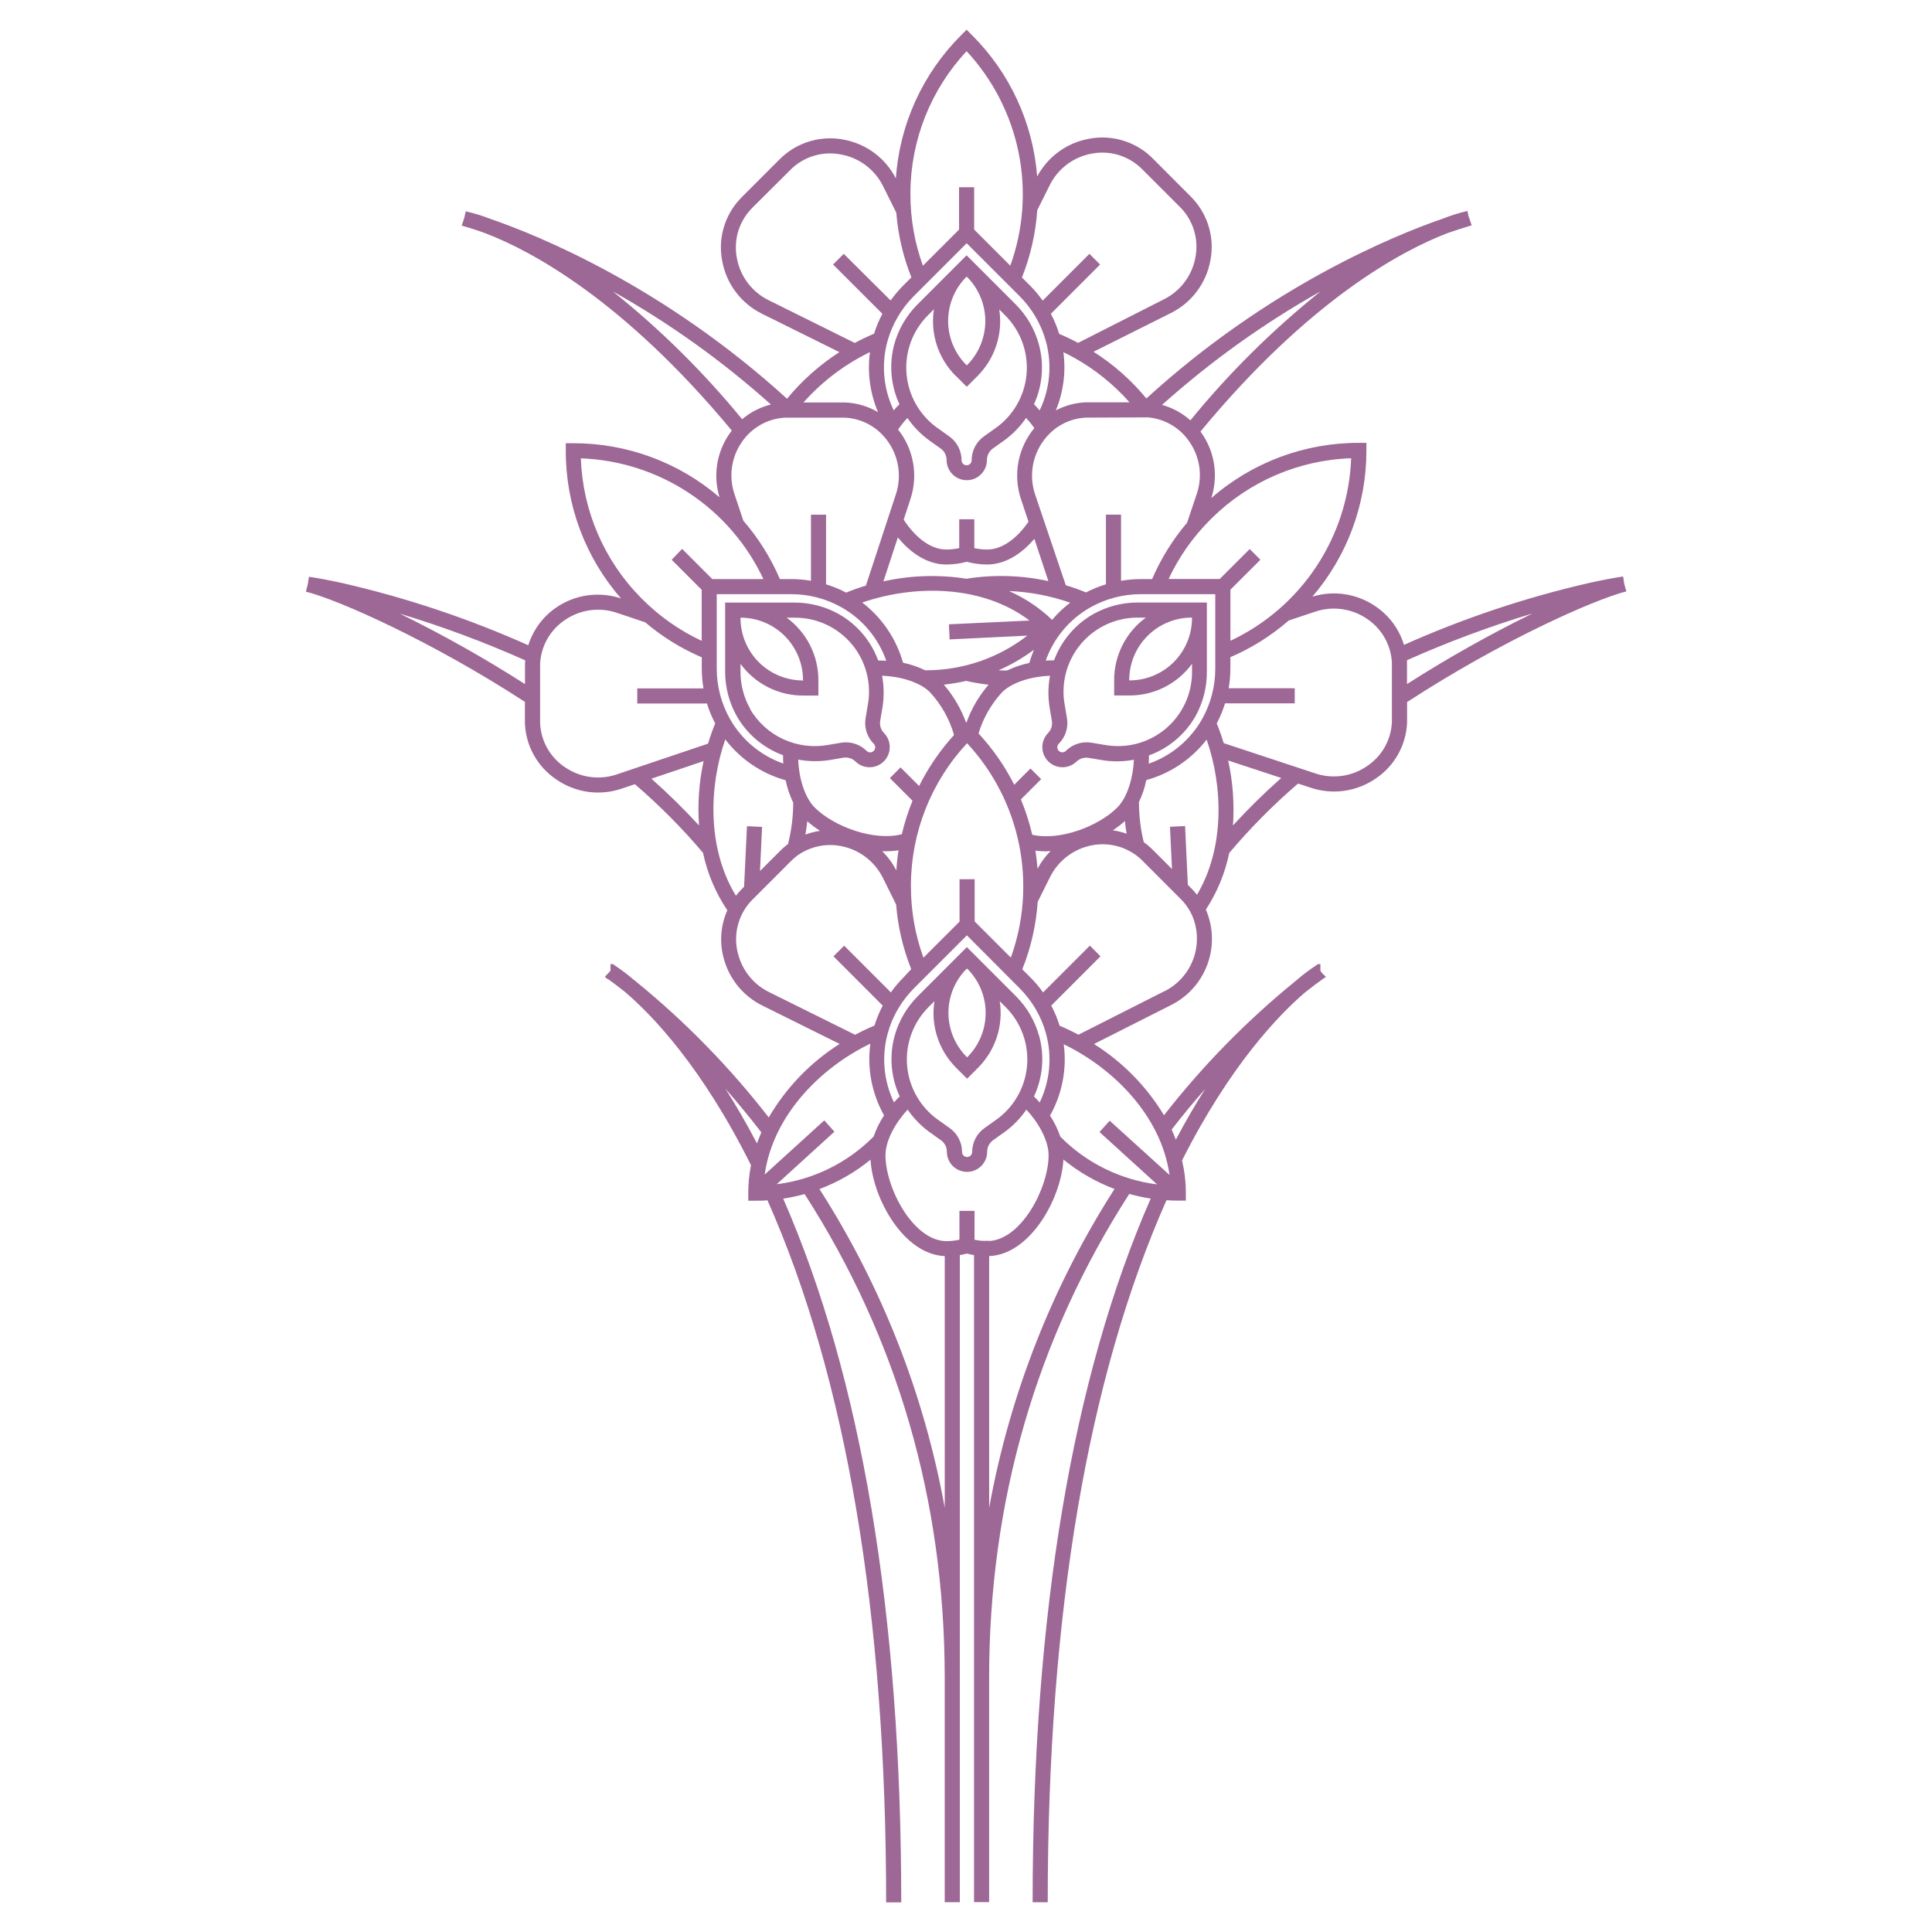 <svg width="96" height="96" viewBox="0 0 96 96" fill="none" xmlns="http://www.w3.org/2000/svg">
<path d="M80.709 29.023L80.653 28.648H80.632C80.156 28.721 79.609 28.824 79.005 28.957C75.831 29.682 72.736 30.715 69.763 32.044C69.527 31.266 69.032 30.593 68.361 30.137C67.907 29.822 67.388 29.615 66.842 29.53C66.296 29.445 65.739 29.485 65.211 29.648C66.947 27.625 67.9 25.046 67.896 22.38V22.005H67.521C64.824 22 62.218 22.975 60.188 24.75C60.358 24.228 60.408 23.675 60.335 23.131C60.262 22.587 60.067 22.066 59.766 21.608C59.73 21.551 59.691 21.497 59.651 21.442C65.078 14.88 69.662 12.452 71.925 11.584C72.223 11.481 72.664 11.336 73.082 11.209H73.091L73.129 11.199L72.966 10.727L72.915 10.483C72.49 10.582 72.073 10.712 71.668 10.873C69.253 11.709 63.056 14.235 56.962 19.8C56.217 18.892 55.33 18.108 54.337 17.479L58.166 15.562C58.678 15.31 59.124 14.941 59.467 14.485C59.811 14.029 60.043 13.499 60.144 12.938C60.249 12.397 60.226 11.839 60.076 11.31C59.926 10.78 59.654 10.293 59.282 9.887C59.244 9.846 59.205 9.804 59.166 9.765L57.281 7.875L57.159 7.757C56.753 7.385 56.266 7.114 55.736 6.965C55.206 6.815 54.649 6.792 54.109 6.896C53.566 6.994 53.053 7.214 52.607 7.539C52.162 7.863 51.796 8.285 51.536 8.771C51.332 6.115 50.182 3.621 48.294 1.742L48.03 1.476L47.766 1.742C45.853 3.643 44.698 6.176 44.516 8.867C44.261 8.367 43.893 7.933 43.442 7.598C42.991 7.263 42.468 7.037 41.916 6.937C41.375 6.833 40.818 6.857 40.289 7.006C39.759 7.155 39.272 7.426 38.865 7.796L38.739 7.916L36.864 9.791C36.823 9.832 36.782 9.874 36.746 9.915C36.374 10.321 36.102 10.808 35.953 11.338C35.803 11.868 35.78 12.425 35.886 12.966C35.987 13.527 36.219 14.057 36.562 14.513C36.906 14.969 37.352 15.338 37.864 15.591L41.709 17.497C40.727 18.13 39.849 18.911 39.107 19.813C33 14.25 26.812 11.719 24.39 10.884C23.985 10.726 23.569 10.598 23.145 10.5L23.062 10.856L22.941 11.211L22.988 11.224C23.404 11.34 23.844 11.486 24.142 11.599C26.392 12.465 30.962 14.886 36.362 21.394C36.321 21.446 36.281 21.501 36.244 21.557C35.929 22.011 35.721 22.531 35.636 23.077C35.551 23.624 35.592 24.182 35.754 24.711C33.733 22.973 31.154 22.019 28.489 22.024H28.114V22.399C28.107 25.096 29.083 27.704 30.859 29.736C30.323 29.557 29.754 29.505 29.195 29.583C28.636 29.661 28.103 29.868 27.637 30.188C26.978 30.639 26.489 31.299 26.25 32.062C23.273 30.732 20.173 29.696 16.995 28.969C16.393 28.837 15.846 28.734 15.369 28.661H15.349L15.293 29.036L15.199 29.398C16.839 29.812 21.413 31.843 26.083 34.875V35.788C26.083 35.846 26.083 35.904 26.083 35.959C26.108 36.509 26.261 37.045 26.53 37.526C26.799 38.006 27.177 38.416 27.634 38.724C28.102 39.052 28.64 39.264 29.206 39.345C29.771 39.425 30.348 39.371 30.889 39.188L31.547 38.966C32.764 40.012 33.896 41.151 34.933 42.375C35.148 43.396 35.558 44.365 36.141 45.231C35.776 46.052 35.735 46.981 36.026 47.831C36.177 48.291 36.419 48.717 36.736 49.083C37.054 49.449 37.441 49.748 37.875 49.963L41.721 51.872C40.271 52.79 39.063 54.044 38.199 55.526C36.257 53.023 34.034 50.749 31.575 48.75L31.545 48.718H31.528C31.217 48.447 30.888 48.196 30.544 47.968L30.454 47.904H30.334V48.24L30.056 48.534L30.186 48.654H30.221C30.484 48.843 30.77 49.061 31.08 49.307L31.114 49.339C32.404 50.447 34.884 53.008 37.316 57.898C37.226 58.356 37.181 58.821 37.181 59.288V59.663H37.556C37.744 59.663 37.943 59.663 38.134 59.642C42.047 68.454 44.032 80.196 44.032 94.528H44.782C44.782 80.211 42.808 68.451 38.917 59.561C39.276 59.506 39.631 59.429 39.981 59.333C44.591 66.497 46.933 74.569 46.943 83.332V94.519H47.693V83.383C47.693 83.364 47.693 83.347 47.693 83.329V62.366C47.818 62.345 47.936 62.319 48.047 62.288C48.163 62.319 48.281 62.346 48.399 62.366V94.515H49.149V83.383C49.149 74.593 51.493 66.508 56.113 59.325C56.463 59.423 56.819 59.501 57.178 59.556C53.286 68.443 51.311 80.203 51.311 94.524H52.061C52.061 80.188 54.047 68.462 57.962 59.638C58.149 59.651 58.352 59.659 58.549 59.659H58.924V59.284C58.923 58.737 58.86 58.192 58.736 57.66C61.138 52.901 63.572 50.406 64.828 49.329L64.856 49.307L64.868 49.297C65.203 49.031 65.514 48.795 65.805 48.593C65.814 48.589 65.822 48.584 65.829 48.578H65.843C65.857 48.567 65.871 48.555 65.884 48.542L65.685 48.343L65.61 48.233V47.906H65.486L65.402 47.968C65.053 48.194 64.721 48.445 64.408 48.718L64.38 48.742C61.955 50.714 59.76 52.953 57.838 55.417C56.971 53.981 55.78 52.769 54.36 51.876L58.189 49.941C59.029 49.521 59.677 48.795 59.998 47.913C60.32 47.031 60.292 46.059 59.919 45.197C60.479 44.34 60.873 43.386 61.08 42.384C62.126 41.145 63.269 39.991 64.5 38.934L65.115 39.137C65.655 39.32 66.231 39.374 66.796 39.294C67.361 39.215 67.899 39.004 68.368 38.679C68.825 38.371 69.202 37.96 69.471 37.48C69.74 36.999 69.893 36.462 69.917 35.912C69.917 35.858 69.917 35.799 69.917 35.743V34.886C74.586 31.845 79.161 29.812 80.812 29.385L80.709 29.023ZM26.087 32.961C26.087 33.019 26.087 33.075 26.087 33.133V33.992C24.081 32.708 22.004 31.539 19.866 30.491C21.99 31.133 24.072 31.908 26.098 32.812L26.087 32.961ZM60.141 25.819C60.157 25.8 60.176 25.781 60.201 25.759C62.054 23.925 64.532 22.858 67.138 22.77C67.067 24.687 66.47 26.548 65.411 28.148C64.353 29.748 62.875 31.026 61.138 31.841V29.301L62.629 27.812L62.098 27.281L60.608 28.77H58.067C58.581 27.673 59.282 26.674 60.141 25.819V25.819ZM55.519 40.125C54.594 41.049 52.682 41.794 51.291 41.479C51.152 40.879 50.964 40.291 50.728 39.722L51.735 38.715L51.204 38.186L50.396 38.994C49.927 38.065 49.33 37.207 48.623 36.444C48.852 35.682 49.252 34.983 49.792 34.399C50.319 33.872 51.328 33.606 52.174 33.578C52.075 34.107 52.07 34.65 52.159 35.181L52.267 35.818C52.286 35.929 52.278 36.042 52.244 36.149C52.209 36.255 52.15 36.352 52.071 36.431C51.89 36.62 51.79 36.873 51.793 37.134C51.796 37.396 51.901 37.646 52.086 37.831C52.271 38.016 52.521 38.121 52.783 38.124C53.045 38.127 53.297 38.028 53.486 37.847C53.567 37.769 53.664 37.712 53.771 37.679C53.878 37.647 53.991 37.64 54.101 37.659L54.739 37.766C55.27 37.857 55.813 37.852 56.342 37.751C56.31 38.582 56.044 39.591 55.519 40.125ZM55.98 41.426C55.757 41.347 55.528 41.291 55.294 41.258C55.506 41.12 55.707 40.967 55.896 40.798C55.916 41.001 55.944 41.211 55.98 41.419V41.426ZM52.196 42.294C51.94 42.552 51.724 42.847 51.555 43.168C51.531 42.866 51.497 42.564 51.45 42.268C51.623 42.291 51.797 42.302 51.971 42.302C52.046 42.294 52.125 42.291 52.196 42.287V42.294ZM51.634 51.482C51.428 50.732 51.031 50.049 50.481 49.5L48.043 47.062L45.606 49.5C45.056 50.049 44.658 50.731 44.451 51.48C44.18 52.479 44.27 53.541 44.706 54.48C44.61 54.574 44.518 54.667 44.421 54.78C43.908 53.711 43.798 52.494 44.109 51.351C44.229 50.913 44.407 50.495 44.64 50.106C44.857 49.74 45.119 49.403 45.42 49.102L48.045 46.477L50.661 49.102C50.962 49.404 51.225 49.741 51.444 50.108C51.667 50.484 51.841 50.887 51.962 51.307L51.977 51.364C52.287 52.504 52.175 53.718 51.662 54.782C51.568 54.675 51.474 54.576 51.377 54.482C51.817 53.542 51.909 52.477 51.636 51.476L51.634 51.482ZM47.509 53.055L48.054 53.601L48.6 53.055C49.026 52.627 49.346 52.105 49.533 51.531C49.72 50.956 49.769 50.346 49.676 49.749L49.958 50.029C50.343 50.41 50.639 50.872 50.825 51.382C51.011 51.891 51.081 52.435 51.032 52.975C50.983 53.515 50.815 54.038 50.541 54.505C50.266 54.973 49.892 55.374 49.444 55.68L48.917 56.055C48.728 56.19 48.574 56.367 48.468 56.573C48.361 56.779 48.306 57.008 48.306 57.24C48.306 57.307 48.279 57.37 48.232 57.418C48.185 57.465 48.121 57.491 48.054 57.491C47.988 57.491 47.924 57.465 47.877 57.418C47.83 57.37 47.803 57.307 47.803 57.24C47.803 57.008 47.748 56.779 47.641 56.573C47.535 56.367 47.381 56.19 47.192 56.055L46.665 55.68C46.217 55.374 45.843 54.973 45.568 54.505C45.293 54.038 45.126 53.515 45.076 52.975C45.027 52.435 45.098 51.891 45.284 51.382C45.47 50.872 45.766 50.41 46.151 50.029L46.431 49.749C46.338 50.345 46.387 50.954 46.573 51.527C46.759 52.101 47.078 52.622 47.503 53.049L47.509 53.055ZM48.038 48.142L48.054 48.127L48.071 48.142C48.651 48.724 48.976 49.512 48.976 50.333C48.976 51.155 48.651 51.942 48.071 52.524L48.056 52.539L48.041 52.524C47.752 52.237 47.523 51.895 47.366 51.519C47.209 51.143 47.128 50.74 47.127 50.333C47.127 49.925 47.206 49.521 47.361 49.145C47.516 48.768 47.744 48.425 48.032 48.137L48.038 48.142ZM50.226 47.58L48.429 45.784V43.688H47.679V45.795L45.885 47.587C45.471 46.449 45.261 45.246 45.263 44.034V43.95C45.279 41.342 46.275 38.836 48.054 36.93C49.36 38.336 50.253 40.075 50.636 41.955C51.019 43.835 50.877 45.785 50.226 47.589V47.58ZM40.481 40.125C39.956 39.598 39.69 38.589 39.662 37.744C40.191 37.843 40.734 37.848 41.265 37.759L41.903 37.65C42.013 37.632 42.127 37.64 42.234 37.674C42.341 37.708 42.438 37.767 42.517 37.847C42.707 38.028 42.959 38.127 43.221 38.124C43.482 38.121 43.732 38.016 43.917 37.831C44.102 37.646 44.208 37.396 44.211 37.134C44.214 36.873 44.114 36.62 43.933 36.431C43.854 36.352 43.795 36.255 43.76 36.148C43.726 36.041 43.718 35.927 43.736 35.816L43.845 35.179C43.934 34.648 43.929 34.105 43.83 33.576C44.676 33.604 45.684 33.87 46.209 34.395C46.769 35 47.179 35.729 47.406 36.521C46.713 37.282 46.129 38.135 45.671 39.056L44.747 38.132L44.218 38.663L45.343 39.788C45.123 40.327 44.945 40.883 44.811 41.451C43.446 41.812 41.438 41.081 40.481 40.125ZM44.648 42.255C44.595 42.583 44.559 42.917 44.537 43.251C44.356 42.898 44.12 42.576 43.837 42.298H44.012C44.225 42.299 44.437 42.283 44.648 42.251V42.255ZM40.742 41.284C40.495 41.321 40.254 41.384 40.02 41.471C40.059 41.252 40.089 41.031 40.112 40.807C40.309 40.982 40.52 41.14 40.742 41.28V41.284ZM44.625 21.343C44.659 21.294 44.693 21.246 44.73 21.197C44.841 21.047 44.96 20.904 45.088 20.767C45.393 21.212 45.774 21.599 46.213 21.911L46.74 22.286C46.831 22.351 46.906 22.437 46.958 22.537C47.009 22.637 47.036 22.748 47.036 22.86C47.036 23.125 47.142 23.38 47.33 23.568C47.517 23.756 47.772 23.861 48.038 23.861C48.303 23.861 48.558 23.756 48.745 23.568C48.933 23.38 49.039 23.125 49.039 22.86C49.039 22.748 49.066 22.637 49.117 22.537C49.169 22.437 49.243 22.351 49.335 22.286L49.862 21.911C50.301 21.599 50.682 21.211 50.987 20.766C51.114 20.904 51.234 21.049 51.345 21.201C51.364 21.223 51.379 21.247 51.396 21.272C50.995 21.755 50.723 22.331 50.606 22.948C50.49 23.565 50.532 24.201 50.73 24.797L51.105 25.922C50.501 26.803 49.759 27.306 49.052 27.306C48.837 27.305 48.623 27.282 48.413 27.236V25.802H47.663V27.236C47.452 27.282 47.238 27.305 47.023 27.306C46.286 27.306 45.523 26.767 44.903 25.823L45.236 24.808C45.431 24.225 45.477 23.603 45.37 22.998C45.263 22.393 45.007 21.824 44.625 21.343ZM51.617 17.1C51.411 16.35 51.013 15.667 50.462 15.118L48.576 13.232L48.03 12.686L45.593 15.124C45.044 15.672 44.646 16.353 44.438 17.1C44.169 18.095 44.26 19.153 44.693 20.089C44.595 20.184 44.505 20.276 44.409 20.391C43.895 19.323 43.784 18.105 44.096 16.961C44.333 16.111 44.785 15.335 45.409 14.711L48.034 12.086L50.659 14.711C51.284 15.335 51.736 16.11 51.971 16.961C52.285 18.104 52.174 19.323 51.66 20.391C51.566 20.284 51.472 20.181 51.379 20.085C51.806 19.149 51.891 18.092 51.617 17.1ZM47.492 18.673L48.038 19.219L48.583 18.673C49.007 18.245 49.325 17.724 49.511 17.151C49.696 16.578 49.745 15.97 49.652 15.375L49.933 15.656C50.318 16.038 50.614 16.5 50.8 17.009C50.986 17.519 51.057 18.063 51.008 18.603C50.959 19.143 50.791 19.665 50.516 20.133C50.242 20.601 49.867 21.002 49.419 21.308L48.892 21.683C48.703 21.817 48.55 21.995 48.443 22.201C48.337 22.407 48.281 22.636 48.281 22.867C48.281 22.934 48.255 22.998 48.208 23.045C48.16 23.092 48.097 23.119 48.03 23.119C47.963 23.119 47.899 23.092 47.852 23.045C47.805 22.998 47.779 22.934 47.779 22.867C47.779 22.636 47.723 22.407 47.617 22.201C47.511 21.995 47.356 21.817 47.167 21.683L46.641 21.308C46.191 21.002 45.816 20.601 45.54 20.132C45.264 19.664 45.096 19.141 45.047 18.6C44.997 18.059 45.068 17.514 45.255 17.003C45.441 16.493 45.739 16.03 46.125 15.649L46.406 15.367C46.313 15.964 46.361 16.575 46.549 17.15C46.736 17.724 47.057 18.246 47.484 18.673H47.492ZM48.023 13.761L48.038 13.746L48.054 13.762C48.634 14.344 48.959 15.132 48.959 15.953C48.959 16.773 48.634 17.561 48.054 18.142L48.039 18.157L48.024 18.142C47.442 17.562 47.114 16.775 47.112 15.954C47.111 15.132 47.435 14.343 48.015 13.761H48.023ZM47.023 28.05C47.366 28.05 47.707 28.004 48.038 27.913C48.368 28.004 48.709 28.05 49.052 28.05C49.875 28.05 50.704 27.593 51.396 26.773L52.093 28.875C50.755 28.582 49.374 28.542 48.021 28.757C46.65 28.541 45.25 28.586 43.896 28.888L44.614 26.704C45.311 27.562 46.163 28.05 47.016 28.05H47.023ZM53.181 29.946C52.849 30.195 52.546 30.482 52.279 30.801C51.654 30.201 50.927 29.716 50.134 29.368C51.17 29.41 52.194 29.605 53.173 29.946H53.181ZM51.165 30.834L47.151 31.022L47.186 31.772L51.049 31.584C49.605 32.704 47.828 33.309 46.001 33.306H45.971C45.621 33.136 45.252 33.01 44.871 32.931C44.536 31.741 43.825 30.691 42.844 29.94C45.386 29.062 48.765 29.027 51.157 30.834H51.165ZM51.375 32.286C51.287 32.5 51.21 32.719 51.146 32.942C50.764 33.021 50.393 33.147 50.042 33.317H50.023C49.888 33.317 49.753 33.317 49.618 33.306C50.241 33.034 50.83 32.692 51.375 32.286V32.286ZM49.125 34.02C48.65 34.568 48.279 35.2 48.032 35.882L48.004 35.908C47.753 35.217 47.378 34.577 46.898 34.02C47.271 33.98 47.642 33.918 48.008 33.833C48.371 33.918 48.74 33.981 49.112 34.02H49.125ZM44.051 32.831C43.909 32.831 43.772 32.818 43.637 32.82C43.282 31.852 42.598 31.04 41.704 30.527C41.028 30.142 40.263 29.941 39.486 29.942H36.032V33.375C36.031 34.152 36.232 34.916 36.615 35.593C37.129 36.487 37.942 37.171 38.91 37.526C38.91 37.659 38.91 37.798 38.921 37.941C37.803 37.548 36.864 36.765 36.278 35.736C35.842 34.968 35.613 34.1 35.614 33.218V29.524H39.315C40.198 29.523 41.065 29.752 41.833 30.188C42.862 30.775 43.645 31.713 44.038 32.831H44.051ZM39.915 33.789V33.812H39.892C39.071 33.81 38.284 33.483 37.703 32.902C37.123 32.321 36.796 31.534 36.795 30.712V30.692H36.816C37.635 30.696 38.419 31.024 38.997 31.605C39.575 32.185 39.9 32.97 39.902 33.789H39.915ZM37.281 35.229C36.962 34.666 36.794 34.03 36.795 33.383V32.985C37.151 33.473 37.617 33.87 38.155 34.144C38.693 34.418 39.288 34.561 39.892 34.562H40.665V33.789C40.664 33.185 40.521 32.59 40.247 32.052C39.973 31.514 39.576 31.048 39.088 30.692H39.486C40.028 30.689 40.564 30.806 41.056 31.034C41.547 31.263 41.982 31.597 42.329 32.014C42.677 32.43 42.927 32.919 43.063 33.443C43.2 33.968 43.218 34.517 43.117 35.049L43.011 35.687C42.972 35.916 42.989 36.15 43.059 36.371C43.13 36.593 43.252 36.794 43.416 36.958C43.439 36.981 43.457 37.009 43.47 37.039C43.482 37.069 43.489 37.102 43.489 37.134C43.489 37.201 43.462 37.265 43.416 37.312C43.368 37.359 43.305 37.386 43.238 37.386C43.172 37.386 43.108 37.359 43.061 37.312C42.926 37.177 42.766 37.07 42.589 36.997C42.412 36.924 42.223 36.887 42.032 36.887C41.951 36.886 41.87 36.893 41.79 36.907L41.153 37.014C40.4 37.151 39.624 37.053 38.929 36.734C38.234 36.415 37.654 35.889 37.267 35.229H37.281ZM54.874 37.013L54.236 36.904C54.007 36.866 53.773 36.883 53.552 36.953C53.331 37.023 53.13 37.145 52.965 37.309C52.942 37.332 52.914 37.351 52.884 37.364C52.853 37.377 52.821 37.383 52.788 37.383C52.755 37.383 52.722 37.377 52.692 37.364C52.661 37.351 52.634 37.332 52.611 37.309C52.564 37.262 52.538 37.198 52.538 37.132C52.538 37.065 52.564 37.001 52.611 36.954C52.775 36.791 52.897 36.59 52.968 36.369C53.038 36.148 53.055 35.913 53.016 35.685L52.909 35.047C52.808 34.515 52.827 33.966 52.964 33.441C53.1 32.917 53.35 32.429 53.698 32.012C54.045 31.596 54.479 31.261 54.971 31.032C55.462 30.803 55.998 30.686 56.541 30.688H56.938C56.45 31.044 56.053 31.511 55.779 32.049C55.505 32.588 55.362 33.183 55.361 33.788V34.558H56.134C56.738 34.558 57.333 34.415 57.871 34.141C58.409 33.868 58.875 33.471 59.231 32.983V33.375C59.235 33.917 59.118 34.454 58.889 34.946C58.661 35.438 58.327 35.873 57.91 36.22C57.493 36.567 57.005 36.818 56.48 36.955C55.955 37.091 55.407 37.109 54.874 37.009V37.013ZM59.211 30.688H59.231V30.711C59.23 31.532 58.904 32.319 58.323 32.9C57.742 33.48 56.955 33.807 56.134 33.808H56.111V33.788C56.112 32.968 56.437 32.182 57.016 31.602C57.594 31.021 58.378 30.692 59.197 30.688H59.211ZM57.103 37.532C58.072 37.177 58.884 36.492 59.398 35.597C59.777 34.918 59.973 34.152 59.968 33.375V29.938H56.528C55.75 29.938 54.986 30.14 54.309 30.523C53.417 31.036 52.732 31.846 52.376 32.812C52.241 32.812 52.104 32.812 51.962 32.824C52.356 31.709 53.139 30.773 54.167 30.188C54.935 29.752 55.802 29.524 56.685 29.524H60.386V33.227C60.387 34.109 60.159 34.977 59.724 35.745C59.137 36.774 58.197 37.556 57.079 37.948C57.088 37.804 57.092 37.665 57.09 37.532H57.103ZM65.625 14.475C63.246 16.378 61.075 18.527 59.149 20.887C58.745 20.526 58.264 20.263 57.742 20.119C60.156 17.955 62.799 16.062 65.625 14.475V14.475ZM56.788 20.741C56.831 20.741 56.873 20.741 56.929 20.741C56.985 20.741 57.011 20.741 57.06 20.741C57.481 20.78 57.887 20.915 58.248 21.135C58.609 21.355 58.915 21.655 59.143 22.011C59.388 22.383 59.544 22.807 59.599 23.25C59.654 23.692 59.606 24.141 59.46 24.562L58.987 25.971C58.271 26.813 57.685 27.758 57.248 28.774H56.685C56.356 28.775 56.028 28.804 55.704 28.86V25.571H54.954V29.034C54.612 29.138 54.28 29.273 53.962 29.438C53.635 29.301 53.3 29.183 52.959 29.081L51.431 24.562C51.257 24.039 51.234 23.477 51.364 22.942C51.495 22.406 51.773 21.917 52.168 21.532C52.656 21.053 53.305 20.774 53.989 20.751C54.03 20.751 54.071 20.751 54.114 20.751L56.788 20.741ZM56.136 19.991H54.114C54.053 19.991 53.992 19.991 53.944 19.991C53.427 20.014 52.922 20.151 52.464 20.392C52.841 19.478 52.97 18.48 52.839 17.499C53.027 17.589 53.214 17.687 53.389 17.784C54.419 18.36 55.344 19.107 56.126 19.991H56.136ZM51.54 10.444L52.157 9.208C52.358 8.801 52.651 8.446 53.014 8.172C53.377 7.899 53.799 7.714 54.246 7.633C54.672 7.551 55.111 7.569 55.529 7.686C55.946 7.804 56.331 8.018 56.651 8.31C56.685 8.34 56.719 8.374 56.752 8.406L58.627 10.281L58.723 10.38C59.016 10.701 59.23 11.085 59.347 11.503C59.465 11.921 59.483 12.361 59.4 12.787C59.319 13.235 59.134 13.657 58.86 14.02C58.586 14.383 58.231 14.677 57.823 14.878L53.569 17.038C53.261 16.873 52.946 16.723 52.631 16.592C52.525 16.247 52.386 15.912 52.217 15.592L54.664 13.144L54.133 12.613L51.81 14.936C51.62 14.669 51.409 14.418 51.178 14.186L50.779 13.789C51.205 12.72 51.462 11.592 51.54 10.444V10.444ZM45.238 9.562C45.253 6.955 46.25 4.449 48.03 2.544C49.335 3.95 50.228 5.688 50.611 7.568C50.995 9.448 50.853 11.397 50.201 13.202L48.405 11.406V9.302H47.655V11.408L45.859 13.204C45.445 12.062 45.235 10.856 45.238 9.641V9.562ZM38.188 14.914C37.781 14.713 37.427 14.419 37.154 14.057C36.881 13.695 36.696 13.273 36.615 12.827C36.532 12.4 36.55 11.96 36.667 11.541C36.785 11.123 37 10.738 37.294 10.418C37.324 10.384 37.354 10.352 37.386 10.32L39.27 8.445C39.302 8.413 39.334 8.381 39.369 8.349C39.69 8.056 40.075 7.843 40.493 7.726C40.911 7.608 41.351 7.591 41.777 7.674C42.225 7.753 42.648 7.936 43.012 8.208C43.376 8.48 43.672 8.833 43.875 9.24L44.537 10.571C44.625 11.673 44.878 12.756 45.287 13.783L44.889 14.181C44.657 14.412 44.445 14.663 44.256 14.931L41.925 12.613L41.396 13.144L43.845 15.592C43.677 15.909 43.539 16.24 43.432 16.582C43.108 16.718 42.788 16.871 42.472 17.04L38.188 14.914ZM43.228 17.494C43.09 18.508 43.23 19.54 43.631 20.481C43.136 20.189 42.576 20.023 42.002 19.999H41.837H39.924C40.85 18.955 41.973 18.105 43.228 17.496V17.494ZM30.444 14.475C33.263 16.057 35.899 17.943 38.306 20.1C37.779 20.23 37.29 20.481 36.877 20.833C34.962 18.494 32.806 16.362 30.444 14.475V14.475ZM36.855 21.975C37.096 21.617 37.417 21.32 37.792 21.108C38.168 20.895 38.588 20.774 39.019 20.753H41.831H41.968C42.334 20.768 42.693 20.857 43.024 21.012C43.355 21.168 43.652 21.388 43.898 21.66C44.249 22.045 44.492 22.517 44.6 23.027C44.709 23.537 44.68 24.067 44.516 24.562L43.026 29.098C42.686 29.201 42.358 29.317 42.045 29.447C41.726 29.278 41.391 29.14 41.046 29.034V25.575H40.296V28.858C39.972 28.803 39.644 28.774 39.315 28.774H38.752C38.301 27.719 37.689 26.741 36.938 25.875L36.499 24.562C36.352 24.133 36.308 23.675 36.37 23.226C36.432 22.776 36.598 22.347 36.855 21.973V21.975ZM28.862 22.774C30.779 22.844 32.64 23.441 34.24 24.499C35.841 25.558 37.118 27.037 37.933 28.774H35.394L33.894 27.274L33.375 27.814L34.866 29.304V31.843C33.768 31.329 32.768 30.628 31.913 29.769L31.852 29.709C30.019 27.855 28.951 25.378 28.862 22.772V22.774ZM34.734 41.017C33.986 40.203 33.196 39.427 32.368 38.693L34.961 37.819C34.734 38.868 34.658 39.945 34.734 41.016V41.017ZM30.651 38.479C30.221 38.625 29.762 38.669 29.313 38.605C28.863 38.542 28.434 38.374 28.061 38.115C27.7 37.873 27.401 37.549 27.189 37.17C26.976 36.791 26.856 36.367 26.837 35.932C26.837 35.888 26.837 35.843 26.837 35.797V33.131C26.837 33.086 26.837 33.041 26.837 32.994C26.856 32.56 26.977 32.137 27.19 31.759C27.402 31.38 27.701 31.056 28.061 30.814C28.434 30.555 28.863 30.387 29.313 30.324C29.762 30.261 30.221 30.304 30.651 30.45L32.059 30.922C32.904 31.64 33.852 32.226 34.871 32.663V33.225C34.872 33.554 34.9 33.882 34.956 34.206H31.665V34.956H35.128C35.233 35.298 35.37 35.63 35.537 35.947C35.406 36.266 35.288 36.602 35.182 36.951L30.651 38.479ZM36.039 36.741C36.792 37.726 37.845 38.439 39.039 38.771C39.117 39.156 39.243 39.53 39.414 39.883V39.896C39.413 40.586 39.326 41.272 39.156 41.94C39.068 42.006 38.977 42.081 38.88 42.169L38.762 42.283L37.764 43.281L37.867 41.089L37.117 41.053L36.973 44.062L36.874 44.162L36.756 44.286C36.688 44.359 36.626 44.434 36.568 44.511C35.124 42.146 35.227 39.069 36.039 36.739V36.741ZM38.209 49.294C37.864 49.124 37.556 48.887 37.304 48.597C37.051 48.308 36.858 47.971 36.737 47.606C36.568 47.13 36.531 46.618 36.63 46.122C36.729 45.627 36.961 45.168 37.299 44.794L37.395 44.696L39.27 42.821L39.367 42.726C39.441 42.66 39.514 42.6 39.583 42.538C39.914 42.294 40.295 42.126 40.698 42.044C41.102 41.964 41.518 41.972 41.917 42.069C42.336 42.168 42.727 42.357 43.063 42.624C43.4 42.891 43.674 43.228 43.866 43.612L44.528 44.944C44.615 46.046 44.868 47.129 45.278 48.156L44.901 48.562C44.668 48.794 44.456 49.045 44.267 49.312L41.946 46.991L41.415 47.52L43.862 49.969C43.695 50.286 43.558 50.618 43.451 50.961C43.124 51.097 42.803 51.249 42.491 51.418L38.209 49.294ZM37.612 56.812C37.084 55.804 36.555 54.898 36.039 54.088C36.623 54.754 37.224 55.479 37.83 56.267C37.751 56.451 37.688 56.625 37.612 56.812ZM38.601 58.837L41.462 56.233L40.958 55.671L37.997 58.363C38.415 55.393 40.809 53.031 43.247 51.859C43.08 53.089 43.32 54.34 43.929 55.421C43.714 55.748 43.54 56.101 43.412 56.471C43.409 56.476 43.405 56.48 43.401 56.483C42.109 57.784 40.419 58.615 38.601 58.843V58.837ZM46.944 74.921C45.923 69.286 43.808 63.906 40.719 59.083C41.639 58.739 42.496 58.246 43.256 57.624C43.369 59.569 44.91 62.336 46.944 62.415V74.921ZM48.788 61.656C48.665 61.645 48.544 61.627 48.424 61.601V60.167H47.674V61.601C47.464 61.647 47.249 61.67 47.034 61.671C45.388 61.671 43.999 59.046 43.999 57.399C43.999 56.649 44.524 55.753 45.101 55.136C45.406 55.581 45.787 55.968 46.226 56.28L46.753 56.655C46.845 56.72 46.919 56.806 46.971 56.906C47.023 57.006 47.049 57.116 47.049 57.229C47.049 57.494 47.155 57.749 47.343 57.937C47.53 58.124 47.785 58.23 48.051 58.23C48.316 58.23 48.571 58.124 48.759 57.937C48.946 57.749 49.052 57.494 49.052 57.229C49.052 57.116 49.079 57.006 49.13 56.906C49.182 56.806 49.257 56.72 49.348 56.655L49.875 56.28C50.315 55.968 50.696 55.581 51 55.136C51.579 55.753 52.104 56.655 52.104 57.399C52.104 59.017 50.766 61.573 49.157 61.665V61.656H48.788ZM49.151 74.921V62.415C51.191 62.336 52.733 59.559 52.841 57.615C53.602 58.239 54.459 58.733 55.38 59.079C52.288 63.904 50.172 69.288 49.151 74.927V74.921ZM59.899 54.092C59.415 54.851 58.92 55.695 58.427 56.629C58.361 56.46 58.292 56.293 58.217 56.13C58.781 55.401 59.341 54.724 59.899 54.097V54.092ZM58.114 58.384L55.14 55.688L54.634 56.25L57.495 58.852C55.681 58.623 53.995 57.794 52.706 56.498L52.688 56.479C52.561 56.11 52.389 55.759 52.174 55.434C52.78 54.357 53.02 53.112 52.856 51.887C55.286 53.062 57.699 55.419 58.114 58.389V58.384ZM57.849 49.256L53.587 51.414C53.274 51.246 52.961 51.097 52.65 50.966C52.543 50.621 52.404 50.286 52.236 49.967L54.684 47.518L54.154 46.989L51.831 49.312C51.64 49.045 51.427 48.795 51.195 48.562L50.797 48.165C51.226 47.094 51.484 45.963 51.562 44.812L52.179 43.575C52.369 43.195 52.639 42.861 52.971 42.596C53.302 42.33 53.687 42.14 54.099 42.038C54.495 41.937 54.907 41.924 55.308 41.999C55.709 42.075 56.088 42.236 56.421 42.472C56.508 42.534 56.591 42.601 56.67 42.673L56.773 42.773L58.657 44.659C58.689 44.689 58.719 44.721 58.753 44.756C58.952 44.972 59.114 45.218 59.235 45.486C59.532 46.173 59.553 46.947 59.296 47.65C59.038 48.353 58.52 48.93 57.849 49.262V49.256ZM59.477 44.458C59.421 44.389 59.364 44.319 59.304 44.254C59.244 44.188 59.226 44.169 59.184 44.13L59.023 43.969L58.886 41.046L58.136 41.081L58.236 43.181L57.298 42.244C57.261 42.204 57.221 42.167 57.176 42.126C57.074 42.03 56.965 41.942 56.85 41.861L56.835 41.852C56.676 41.211 56.596 40.553 56.595 39.892V39.874H56.584C56.755 39.52 56.881 39.147 56.959 38.762C58.15 38.434 59.202 37.728 59.957 36.75C60.761 39.053 60.874 42.105 59.477 44.464V44.458ZM61.266 41.01C61.34 39.93 61.259 38.846 61.028 37.789L63.664 38.657C62.824 39.401 62.024 40.188 61.266 41.016V41.01ZM69.163 35.737C69.163 35.784 69.163 35.831 69.163 35.874C69.145 36.31 69.024 36.735 68.811 37.115C68.597 37.495 68.297 37.82 67.935 38.062C67.562 38.322 67.133 38.49 66.683 38.553C66.233 38.616 65.774 38.573 65.344 38.426L60.806 36.926C60.703 36.587 60.587 36.259 60.459 35.947C60.628 35.628 60.766 35.294 60.872 34.948H64.335V34.198H61.052C61.107 33.874 61.136 33.546 61.136 33.218V32.655C62.192 32.202 63.171 31.587 64.037 30.832L65.349 30.394C65.78 30.248 66.238 30.205 66.688 30.269C67.138 30.332 67.567 30.5 67.941 30.759C68.3 31.002 68.598 31.326 68.81 31.704C69.022 32.082 69.143 32.505 69.163 32.938C69.163 32.983 69.163 33.03 69.163 33.077V35.737ZM69.913 33.986V33.075C69.913 33.019 69.913 32.962 69.913 32.904C69.913 32.846 69.913 32.837 69.913 32.805C71.94 31.901 74.023 31.125 76.147 30.484C74.005 31.534 71.923 32.706 69.913 33.992V33.986Z" fill="#9D6796"/>
</svg>
